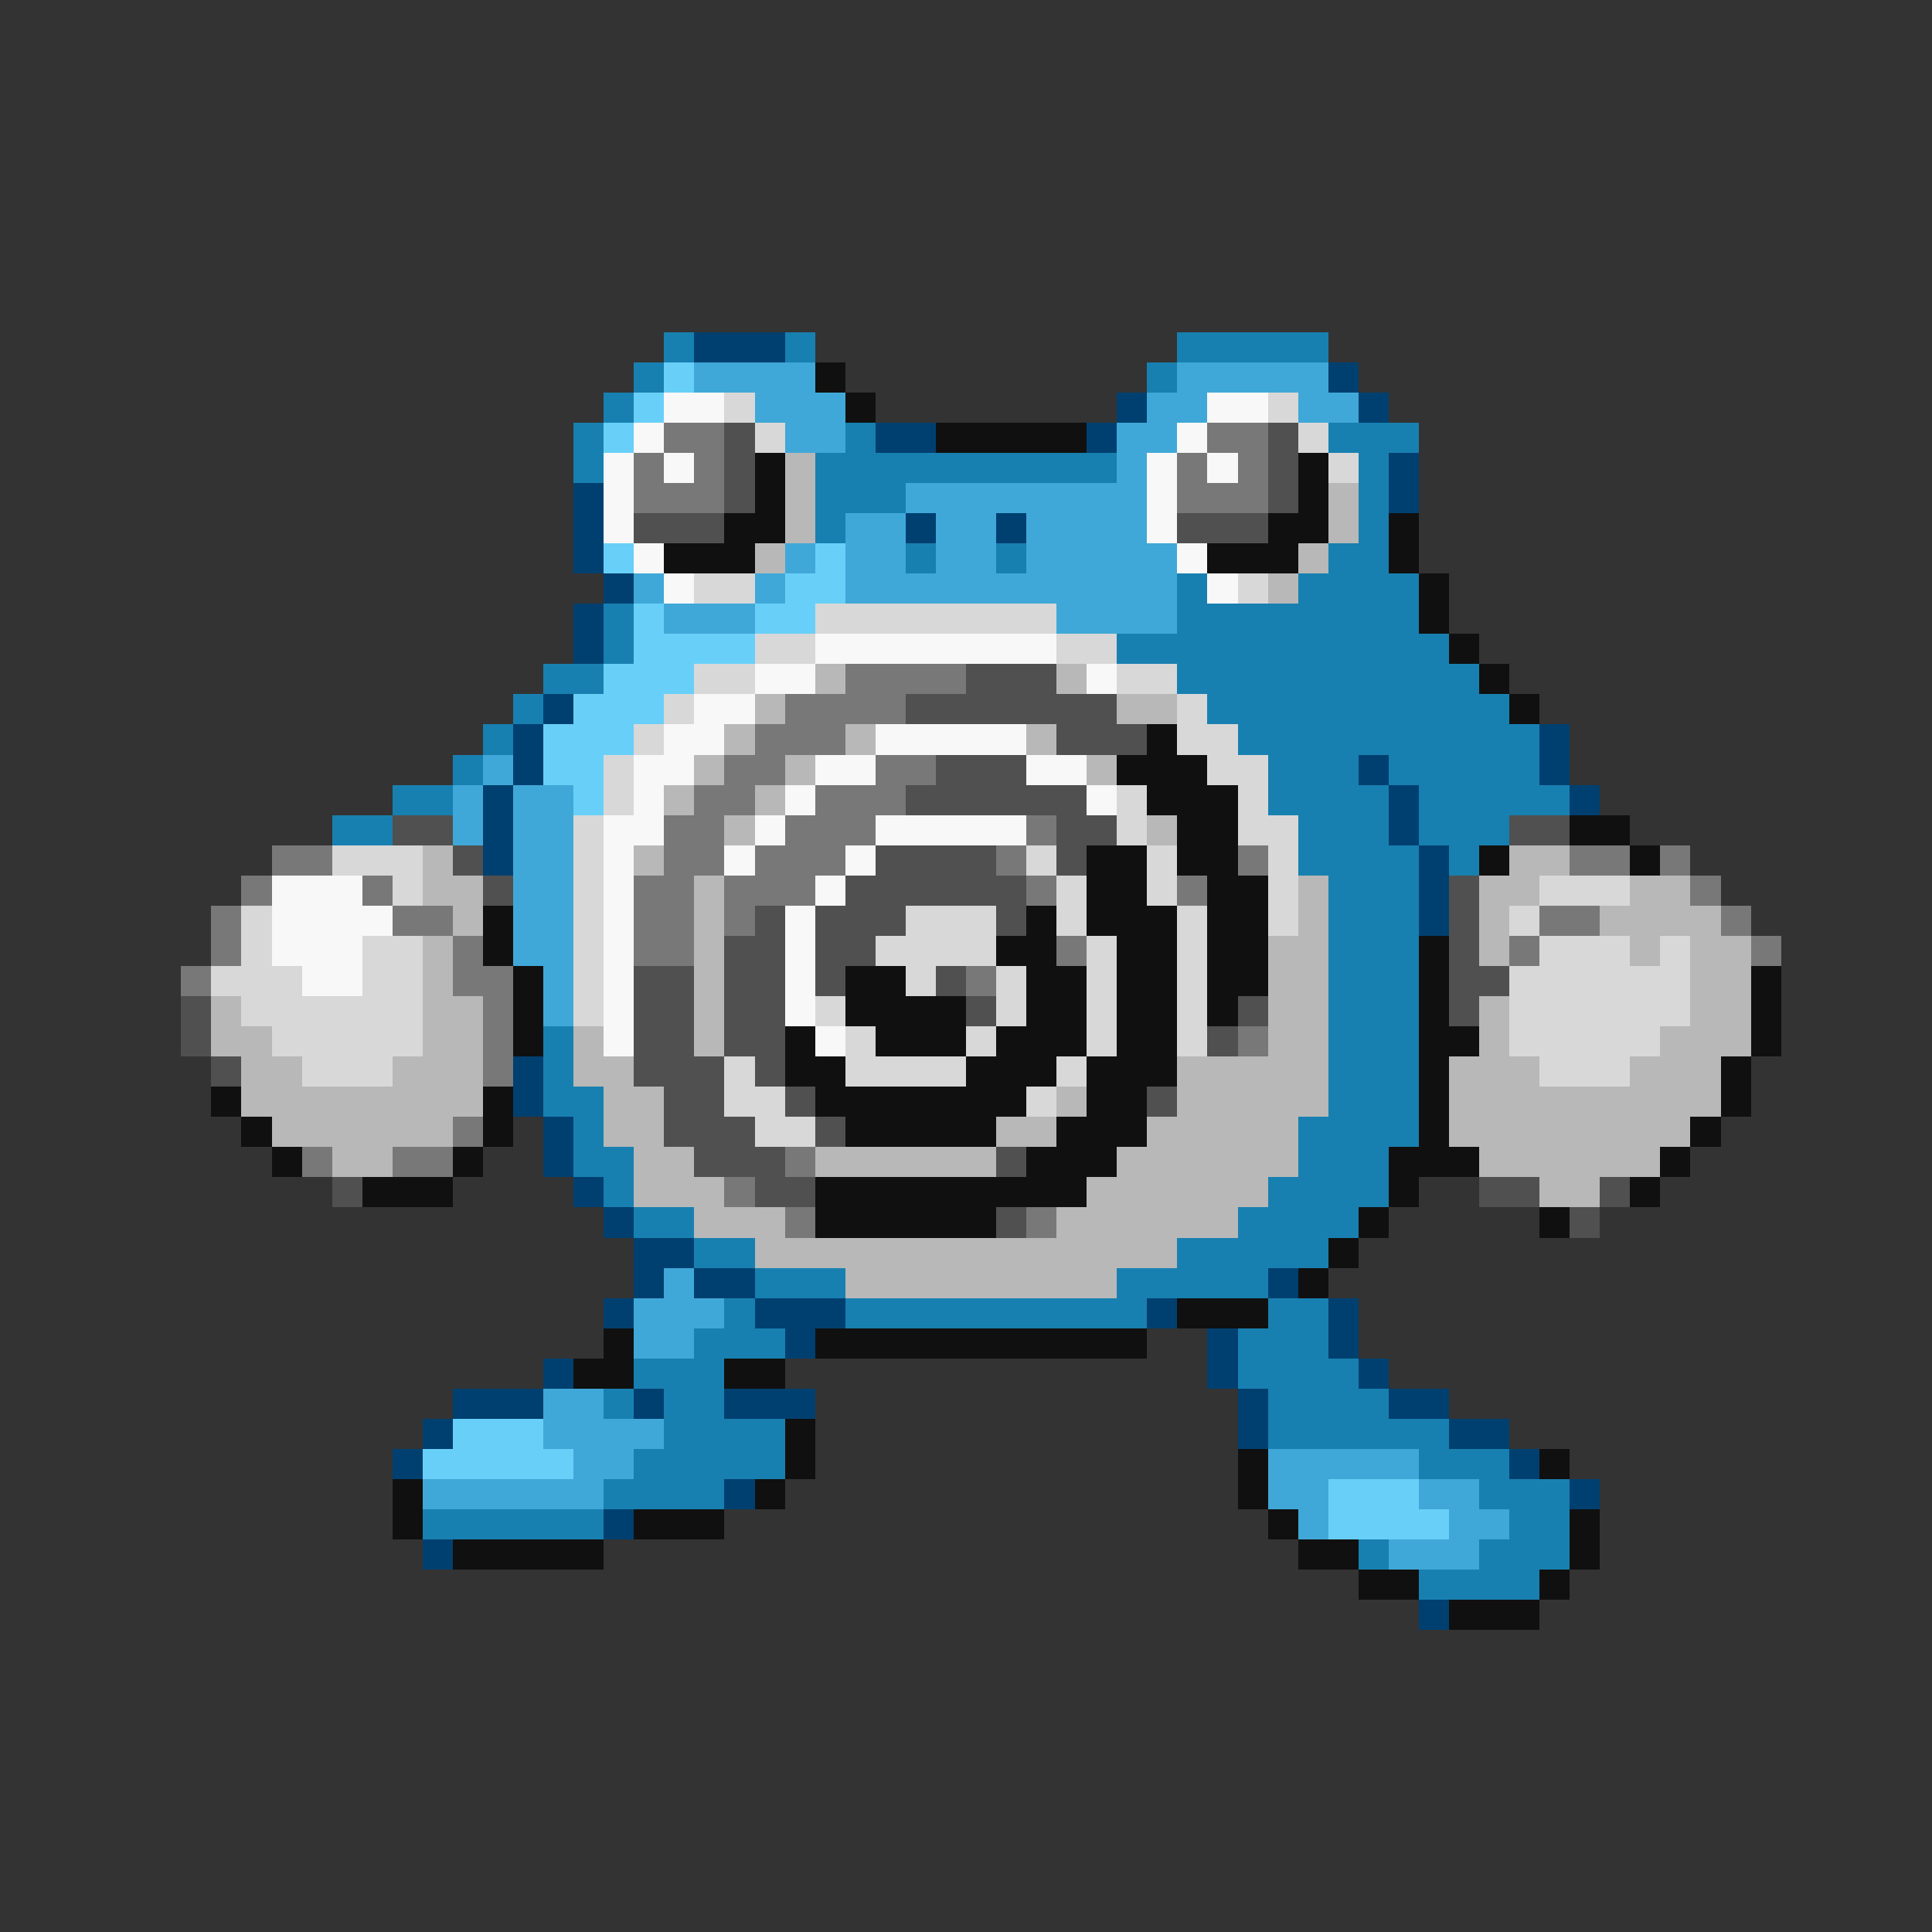 <svg xmlns="http://www.w3.org/2000/svg" viewBox="0 -0.5 64 64" shape-rendering="crispEdges">
<rect x="0" y="-0.5" width="64" height="64" fill="#333333" stroke="none"/>
<path stroke="#1880b0" d="M22 11h1M26 11h1M39 11h5M21 12h1M38 12h1M20 13h1M19 14h1M28 14h1M44 14h3M19 15h1M27 15h10M45 15h1M27 16h3M45 16h1M27 17h1M45 17h1M30 18h1M33 18h1M44 18h2M39 19h1M43 19h4M20 20h1M39 20h8M20 21h1M37 21h11M18 22h2M39 22h10M17 23h1M40 23h10M16 24h1M41 24h10M15 25h1M42 25h3M46 25h5M13 26h2M42 26h4M47 26h5M11 27h2M43 27h3M47 27h3M43 28h4M48 28h1M44 29h3M44 30h3M44 31h3M44 32h3M44 33h3M18 34h1M44 34h3M18 35h1M44 35h3M18 36h2M44 36h3M19 37h1M43 37h4M19 38h2M43 38h3M20 39h1M42 39h4M21 40h2M41 40h4M23 41h2M39 41h5M25 42h3M37 42h5M24 43h1M28 43h10M42 43h2M23 44h3M41 44h3M21 45h3M41 45h4M20 46h1M22 46h2M42 46h4M22 47h4M42 47h6M21 48h5M47 48h3M20 49h4M49 49h3M14 50h6M50 50h2M45 51h1M49 51h3M47 52h4" />
<path stroke="#004070" d="M23 11h3M44 12h1M37 13h1M45 13h1M29 14h2M36 14h1M46 15h1M19 16h1M46 16h1M19 17h1M30 17h1M33 17h1M19 18h1M20 19h1M19 20h1M19 21h1M18 23h1M17 24h1M51 24h1M17 25h1M45 25h1M51 25h1M16 26h1M46 26h1M52 26h1M16 27h1M46 27h1M16 28h1M47 28h1M47 29h1M47 30h1M17 35h1M17 36h1M18 37h1M18 38h1M19 39h1M20 40h1M21 41h2M21 42h1M23 42h2M42 42h1M20 43h1M25 43h3M38 43h1M44 43h1M26 44h1M40 44h1M44 44h1M18 45h1M40 45h1M45 45h1M15 46h3M21 46h1M24 46h3M41 46h1M46 46h2M14 47h1M41 47h1M48 47h2M13 48h1M50 48h1M24 49h1M52 49h1M20 50h1M14 51h1M47 53h1" />
<path stroke="#68d0f8" d="M22 12h1M21 13h1M20 14h1M20 18h1M27 18h1M26 19h2M21 20h1M25 20h2M21 21h4M20 22h3M19 23h3M18 24h3M18 25h2M19 26h1M15 47h3M14 48h5M44 49h3M44 50h4" />
<path stroke="#40a8d8" d="M23 12h4M39 12h5M25 13h3M38 13h2M43 13h2M26 14h2M37 14h2M37 15h1M30 16h8M28 17h2M31 17h2M34 17h4M26 18h1M28 18h2M31 18h2M34 18h5M21 19h1M25 19h1M28 19h11M22 20h3M35 20h4M16 25h1M15 26h1M17 26h2M15 27h1M17 27h2M17 28h2M17 29h2M17 30h2M17 31h2M18 32h1M18 33h1M22 42h1M21 43h3M21 44h2M18 46h2M18 47h4M19 48h2M42 48h5M14 49h6M42 49h2M47 49h2M43 50h1M48 50h2M46 51h3" />
<path stroke="#101010" d="M27 12h1M28 13h1M31 14h5M25 15h1M43 15h1M25 16h1M43 16h1M24 17h2M42 17h2M46 17h1M22 18h3M40 18h3M46 18h1M47 19h1M47 20h1M48 21h1M49 22h1M50 23h1M38 24h1M37 25h3M38 26h3M39 27h2M52 27h2M36 28h2M39 28h2M49 28h1M54 28h1M36 29h2M40 29h2M16 30h1M34 30h1M36 30h3M40 30h2M16 31h1M33 31h2M37 31h2M40 31h2M47 31h1M17 32h1M28 32h2M34 32h2M37 32h2M40 32h2M47 32h1M58 32h1M17 33h1M28 33h4M34 33h2M37 33h2M40 33h1M47 33h1M58 33h1M17 34h1M26 34h1M29 34h3M33 34h3M37 34h2M47 34h2M58 34h1M26 35h2M32 35h3M36 35h3M47 35h1M57 35h1M7 36h1M16 36h1M27 36h7M36 36h2M47 36h1M57 36h1M8 37h1M16 37h1M28 37h5M35 37h3M47 37h1M56 37h1M9 38h1M15 38h1M34 38h3M46 38h3M55 38h1M12 39h3M27 39h9M46 39h1M54 39h1M27 40h6M45 40h1M51 40h1M44 41h1M43 42h1M39 43h3M20 44h1M27 44h11M19 45h2M24 45h2M26 47h1M26 48h1M41 48h1M51 48h1M13 49h1M25 49h1M41 49h1M13 50h1M21 50h3M42 50h1M52 50h1M15 51h5M43 51h2M52 51h1M45 52h2M51 52h1M48 53h3" />
<path stroke="#f8f8f8" d="M22 13h2M40 13h2M21 14h1M39 14h1M20 15h1M22 15h1M38 15h1M40 15h1M20 16h1M38 16h1M20 17h1M38 17h1M21 18h1M39 18h1M22 19h1M40 19h1M27 21h8M25 22h2M36 22h1M23 23h2M22 24h2M29 24h5M21 25h2M27 25h2M34 25h2M21 26h1M26 26h1M36 26h1M20 27h2M25 27h1M29 27h5M20 28h1M24 28h1M28 28h1M9 29h3M20 29h1M27 29h1M9 30h4M20 30h1M26 30h1M9 31h3M20 31h1M26 31h1M10 32h2M20 32h1M26 32h1M20 33h1M26 33h1M20 34h1M27 34h1" />
<path stroke="#d8d8d8" d="M24 13h1M42 13h1M25 14h1M43 14h1M44 15h1M23 19h2M41 19h1M27 20h8M25 21h2M35 21h2M23 22h2M37 22h2M22 23h1M39 23h1M21 24h1M39 24h2M20 25h1M40 25h2M20 26h1M37 26h1M41 26h1M19 27h1M37 27h1M41 27h2M11 28h3M19 28h1M34 28h1M38 28h1M42 28h1M13 29h1M19 29h1M35 29h1M38 29h1M42 29h1M51 29h3M8 30h1M19 30h1M30 30h3M35 30h1M39 30h1M42 30h1M50 30h1M8 31h1M12 31h2M19 31h1M29 31h4M36 31h1M39 31h1M51 31h3M55 31h1M7 32h3M12 32h2M19 32h1M30 32h1M33 32h1M36 32h1M39 32h1M50 32h6M8 33h6M19 33h1M27 33h1M33 33h1M36 33h1M39 33h1M50 33h6M9 34h5M28 34h1M32 34h1M36 34h1M39 34h1M50 34h5M10 35h3M24 35h1M28 35h4M35 35h1M51 35h3M24 36h2M34 36h1M25 37h2" />
<path stroke="#787878" d="M22 14h2M40 14h2M21 15h1M23 15h1M39 15h1M41 15h1M21 16h3M39 16h3M28 22h4M26 23h4M25 24h3M24 25h2M29 25h2M23 26h2M27 26h3M22 27h2M26 27h3M34 27h1M9 28h2M22 28h2M25 28h3M33 28h1M41 28h1M52 28h2M55 28h1M8 29h1M12 29h1M21 29h2M24 29h3M34 29h1M39 29h1M56 29h1M7 30h1M13 30h2M21 30h2M24 30h1M51 30h2M57 30h1M7 31h1M15 31h1M21 31h2M35 31h1M50 31h1M58 31h1M6 32h1M15 32h2M32 32h1M16 33h1M16 34h1M41 34h1M16 35h1M15 37h1M10 38h1M13 38h2M26 38h1M24 39h1M26 40h1M34 40h1" />
<path stroke="#505050" d="M24 14h1M42 14h1M24 15h1M42 15h1M24 16h1M42 16h1M21 17h3M39 17h3M32 22h3M30 23h7M35 24h3M31 25h3M30 26h6M13 27h2M35 27h2M50 27h2M15 28h1M29 28h4M35 28h1M16 29h1M28 29h6M48 29h1M25 30h1M27 30h3M33 30h1M48 30h1M24 31h2M27 31h2M48 31h1M21 32h2M24 32h2M27 32h1M31 32h1M48 32h2M6 33h1M21 33h2M24 33h2M32 33h1M41 33h1M48 33h1M6 34h1M21 34h2M24 34h2M40 34h1M7 35h1M21 35h3M25 35h1M22 36h2M26 36h1M38 36h1M22 37h3M27 37h1M23 38h3M33 38h1M11 39h1M25 39h2M49 39h2M53 39h1M33 40h1M52 40h1" />
<path stroke="#b8b8b8" d="M26 15h1M26 16h1M44 16h1M26 17h1M44 17h1M25 18h1M43 18h1M42 19h1M27 22h1M35 22h1M25 23h1M37 23h2M24 24h1M28 24h1M34 24h1M23 25h1M26 25h1M36 25h1M22 26h1M25 26h1M24 27h1M38 27h1M14 28h1M21 28h1M50 28h2M14 29h2M23 29h1M43 29h1M49 29h2M54 29h2M15 30h1M23 30h1M43 30h1M49 30h1M53 30h4M14 31h1M23 31h1M42 31h2M49 31h1M54 31h1M56 31h2M14 32h1M23 32h1M42 32h2M56 32h2M7 33h1M14 33h2M23 33h1M42 33h2M49 33h1M56 33h2M7 34h2M14 34h2M19 34h1M23 34h1M42 34h2M49 34h1M55 34h3M8 35h2M13 35h3M19 35h2M39 35h5M48 35h3M54 35h3M8 36h8M20 36h2M35 36h1M39 36h5M48 36h9M9 37h6M20 37h2M33 37h2M38 37h5M48 37h8M11 38h2M21 38h2M27 38h6M37 38h6M49 38h6M21 39h3M36 39h6M51 39h2M23 40h3M35 40h6M25 41h14M28 42h9" />
</svg>